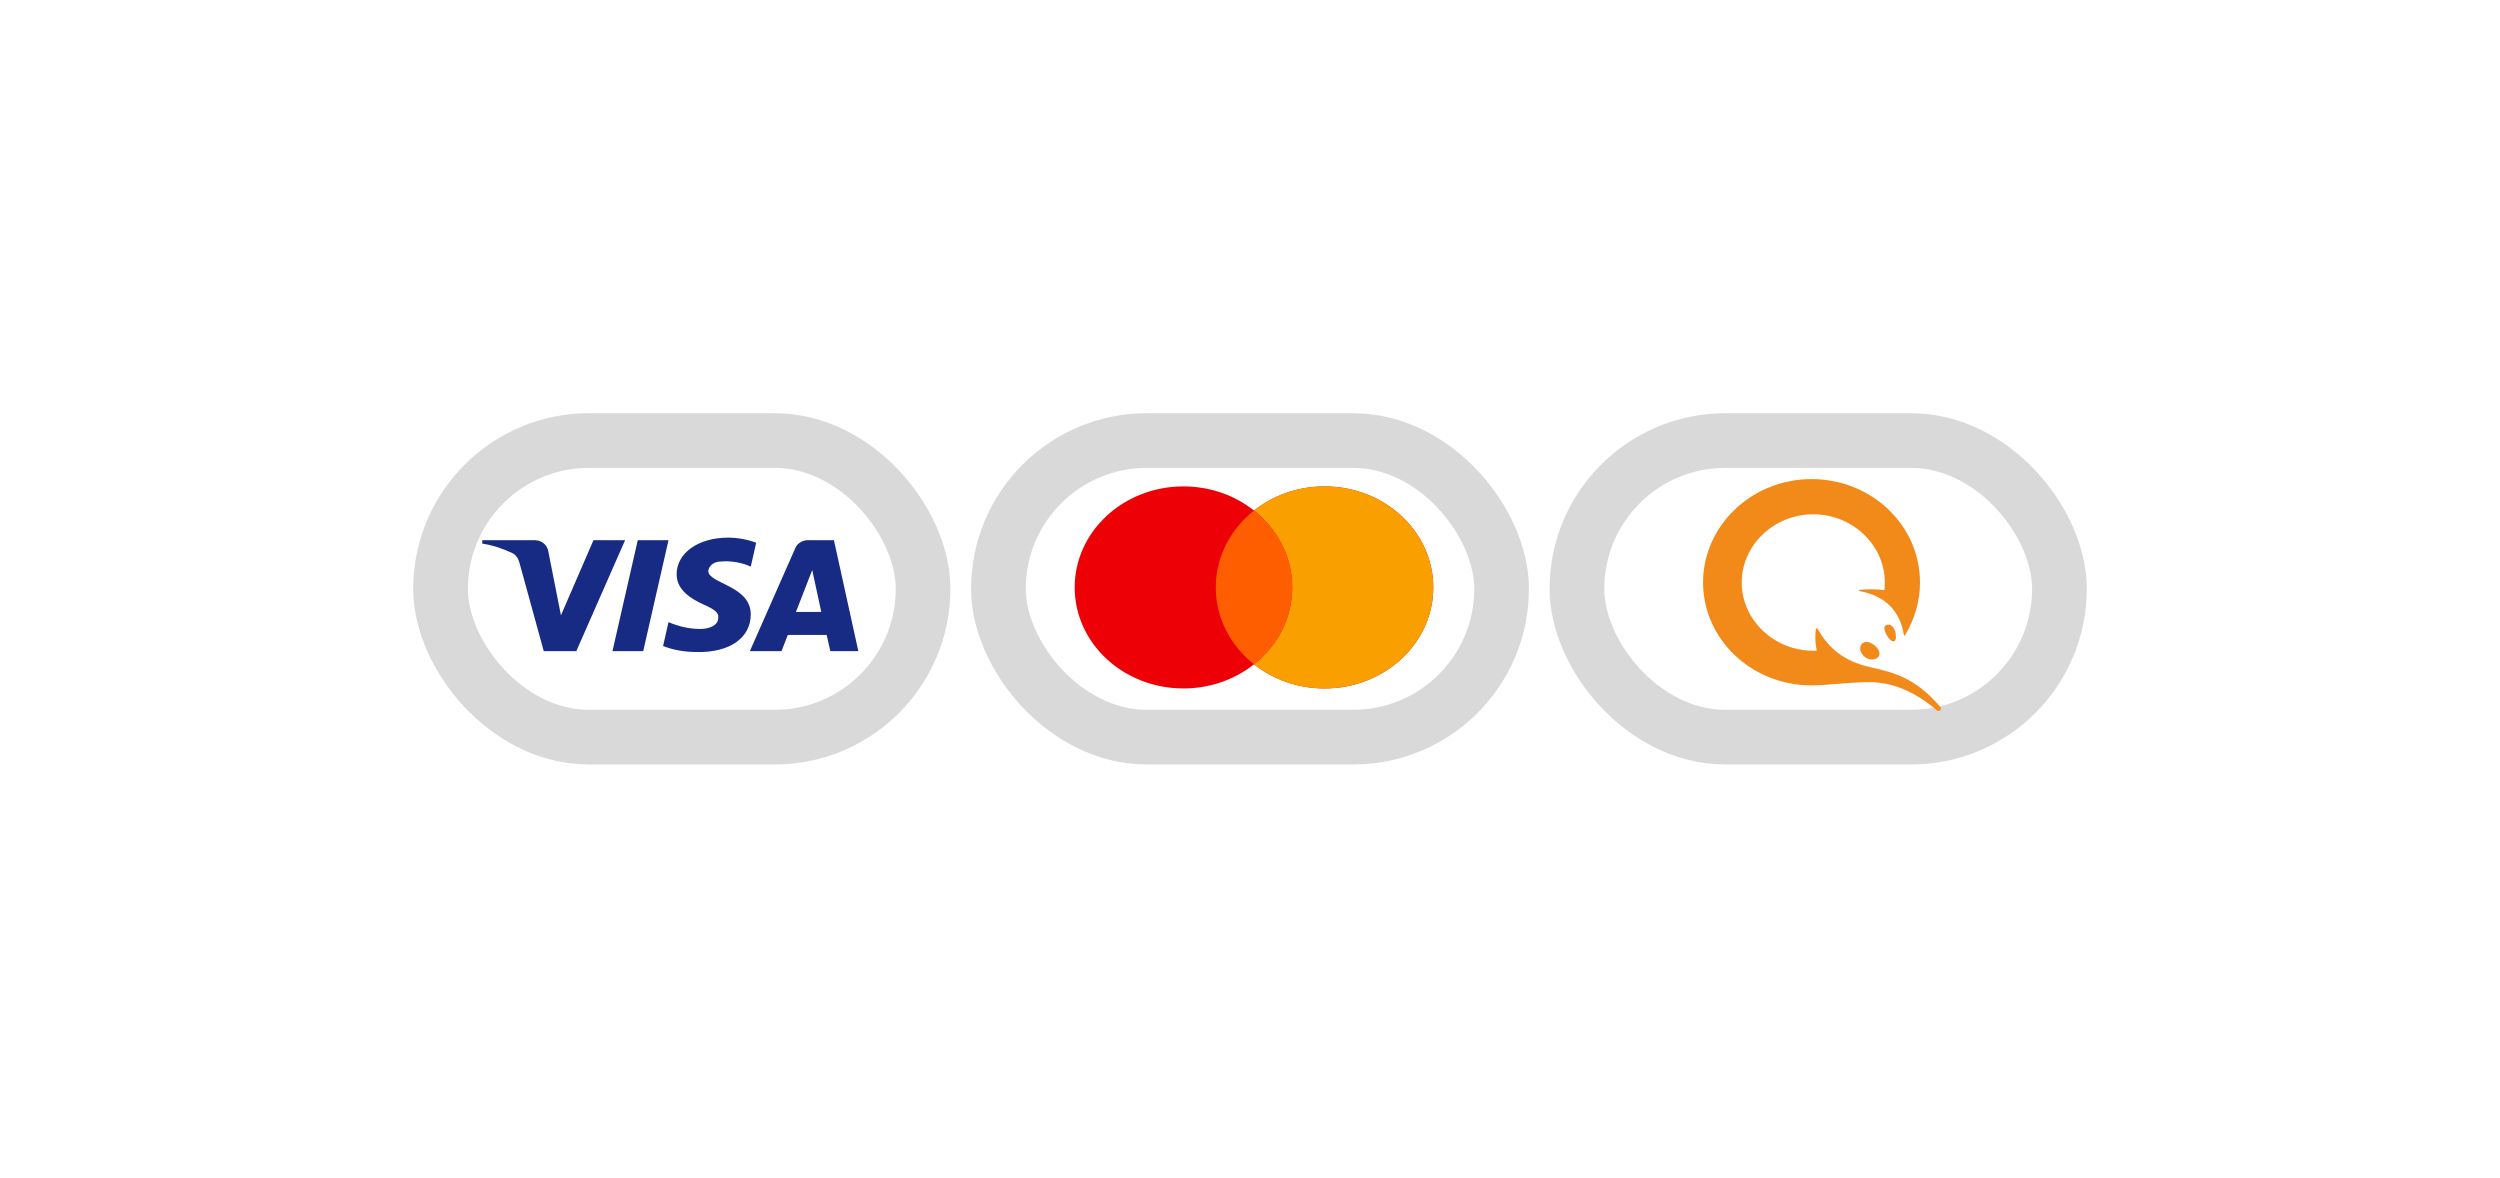 <svg width="121" height="57" viewBox="0 0 121 57" fill="none" xmlns="http://www.w3.org/2000/svg">
<g filter="url(#filter0_d_412_767)">
<rect x="48.323" y="21.323" width="24.354" height="14.354" rx="7.177" fill="white" stroke="#D9D9D9" stroke-width="2.646"/>
<path fill-rule="evenodd" clip-rule="evenodd" d="M60.693 32.153C59.774 32.881 58.582 33.321 57.279 33.321C54.371 33.321 52.015 31.132 52.015 28.431C52.015 25.731 54.371 23.542 57.279 23.542C58.582 23.542 59.774 23.981 60.693 24.71C61.612 23.981 62.805 23.542 64.108 23.542C67.015 23.542 69.372 25.731 69.372 28.431C69.372 31.132 67.015 33.321 64.108 33.321C62.805 33.321 61.612 32.881 60.693 32.153Z" fill="#ED0006"/>
<path fill-rule="evenodd" clip-rule="evenodd" d="M60.693 32.153C61.825 31.256 62.543 29.922 62.543 28.431C62.543 26.941 61.825 25.607 60.693 24.71C61.612 23.981 62.805 23.542 64.108 23.542C67.015 23.542 69.372 25.731 69.372 28.431C69.372 31.132 67.015 33.321 64.108 33.321C62.805 33.321 61.612 32.881 60.693 32.153Z" fill="#F9A000"/>
<path fill-rule="evenodd" clip-rule="evenodd" d="M60.693 32.153C61.825 31.256 62.543 29.922 62.543 28.431C62.543 26.941 61.825 25.607 60.693 24.71C59.561 25.607 58.843 26.941 58.843 28.431C58.843 29.922 59.561 31.256 60.693 32.153Z" fill="#FF5E00"/>
</g>
<g filter="url(#filter1_d_412_767)">
<rect x="76.323" y="21.323" width="23.354" height="14.354" rx="7.177" fill="white" stroke="#D9D9D9" stroke-width="2.646"/>
<path fill-rule="evenodd" clip-rule="evenodd" d="M82.428 28.194C82.428 30.936 84.774 33.173 87.678 33.173C88.035 33.173 88.391 33.143 88.801 33.109C89.258 33.071 89.781 33.027 90.443 33.013C91.448 33.013 92.538 33.359 93.738 34.371C93.85 34.478 94.018 34.344 93.906 34.211C92.705 32.8 91.616 32.534 90.527 32.294C89.186 32.001 88.488 31.309 88.014 30.51C87.93 30.35 87.874 30.377 87.874 30.59C87.846 30.91 87.874 31.202 87.93 31.495H87.762C85.863 31.495 84.299 30.004 84.299 28.194C84.299 26.383 85.863 24.892 87.762 24.892C89.661 24.892 91.225 26.383 91.225 28.194C91.225 28.3 91.225 28.433 91.197 28.566C90.918 28.513 90.443 28.513 90.08 28.54C89.941 28.54 89.941 28.593 90.052 28.619C91.169 28.833 91.951 29.498 92.147 30.723C92.147 30.776 92.174 30.776 92.202 30.75C92.649 30.004 92.928 29.125 92.928 28.194C92.928 25.424 90.583 23.188 87.678 23.188C84.774 23.188 82.428 25.451 82.428 28.194ZM91.476 30.244C91.672 30.324 91.756 30.59 91.756 30.723C91.784 30.936 91.728 31.043 91.644 31.043C91.56 31.043 91.448 30.963 91.337 30.776C91.225 30.59 91.169 30.404 91.225 30.297C91.309 30.244 91.393 30.217 91.476 30.244ZM90.332 31.069C90.443 31.069 90.583 31.123 90.722 31.229C90.946 31.416 91.03 31.628 90.918 31.788C90.862 31.868 90.722 31.921 90.611 31.921C90.471 31.921 90.332 31.868 90.248 31.788C90.024 31.602 89.969 31.336 90.108 31.176C90.136 31.123 90.22 31.069 90.332 31.069Z" fill="#F28A1A"/>
</g>
<g filter="url(#filter2_d_412_767)">
<rect x="21.323" y="21.323" width="23.354" height="14.354" rx="7.177" fill="white" stroke="#D9D9D9" stroke-width="2.646"/>
<path fill-rule="evenodd" clip-rule="evenodd" d="M27.893 31.516H26.318L25.137 27.22C25.081 27.022 24.962 26.847 24.787 26.765C24.35 26.558 23.868 26.393 23.343 26.31V26.145H25.88C26.23 26.145 26.493 26.393 26.537 26.682L27.15 29.781L28.724 26.145H30.255L27.893 31.516ZM31.131 31.516H29.643L30.868 26.145H32.356L31.131 31.516ZM34.28 27.633C34.324 27.343 34.587 27.178 34.893 27.178C35.374 27.137 35.899 27.22 36.337 27.426L36.599 26.269C36.162 26.104 35.68 26.021 35.243 26.021C33.799 26.021 32.749 26.765 32.749 27.797C32.749 28.583 33.493 28.996 34.018 29.244C34.587 29.492 34.805 29.657 34.762 29.905C34.762 30.277 34.324 30.442 33.887 30.442C33.362 30.442 32.836 30.318 32.355 30.111L32.093 31.268C32.618 31.475 33.187 31.558 33.712 31.558C35.331 31.599 36.337 30.855 36.337 29.74C36.337 28.335 34.28 28.252 34.28 27.633V27.633ZM41.543 31.516L40.362 26.145H39.093C38.83 26.145 38.568 26.31 38.48 26.558L36.293 31.516H37.824L38.13 30.731H40.011L40.187 31.516H41.543ZM39.312 27.591L39.749 29.616H38.524L39.312 27.591Z" fill="#172B85"/>
</g>
<defs>
<filter id="filter0_d_412_767" x="27" y="0" width="67" height="57" filterUnits="userSpaceOnUse" color-interpolation-filters="sRGB">
<feFlood flood-opacity="0" result="BackgroundImageFix"/>
<feColorMatrix in="SourceAlpha" type="matrix" values="0 0 0 0 0 0 0 0 0 0 0 0 0 0 0 0 0 0 127 0" result="hardAlpha"/>
<feOffset/>
<feGaussianBlur stdDeviation="10"/>
<feComposite in2="hardAlpha" operator="out"/>
<feColorMatrix type="matrix" values="0 0 0 0 0 0 0 0 0 0 0 0 0 0 0 0 0 0 0.07 0"/>
<feBlend mode="normal" in2="BackgroundImageFix" result="effect1_dropShadow_412_767"/>
<feBlend mode="normal" in="SourceGraphic" in2="effect1_dropShadow_412_767" result="shape"/>
</filter>
<filter id="filter1_d_412_767" x="55" y="0" width="66" height="57" filterUnits="userSpaceOnUse" color-interpolation-filters="sRGB">
<feFlood flood-opacity="0" result="BackgroundImageFix"/>
<feColorMatrix in="SourceAlpha" type="matrix" values="0 0 0 0 0 0 0 0 0 0 0 0 0 0 0 0 0 0 127 0" result="hardAlpha"/>
<feOffset/>
<feGaussianBlur stdDeviation="10"/>
<feComposite in2="hardAlpha" operator="out"/>
<feColorMatrix type="matrix" values="0 0 0 0 0 0 0 0 0 0 0 0 0 0 0 0 0 0 0.07 0"/>
<feBlend mode="normal" in2="BackgroundImageFix" result="effect1_dropShadow_412_767"/>
<feBlend mode="normal" in="SourceGraphic" in2="effect1_dropShadow_412_767" result="shape"/>
</filter>
<filter id="filter2_d_412_767" x="0" y="0" width="66" height="57" filterUnits="userSpaceOnUse" color-interpolation-filters="sRGB">
<feFlood flood-opacity="0" result="BackgroundImageFix"/>
<feColorMatrix in="SourceAlpha" type="matrix" values="0 0 0 0 0 0 0 0 0 0 0 0 0 0 0 0 0 0 127 0" result="hardAlpha"/>
<feOffset/>
<feGaussianBlur stdDeviation="10"/>
<feComposite in2="hardAlpha" operator="out"/>
<feColorMatrix type="matrix" values="0 0 0 0 0 0 0 0 0 0 0 0 0 0 0 0 0 0 0.07 0"/>
<feBlend mode="normal" in2="BackgroundImageFix" result="effect1_dropShadow_412_767"/>
<feBlend mode="normal" in="SourceGraphic" in2="effect1_dropShadow_412_767" result="shape"/>
</filter>
</defs>
</svg>
